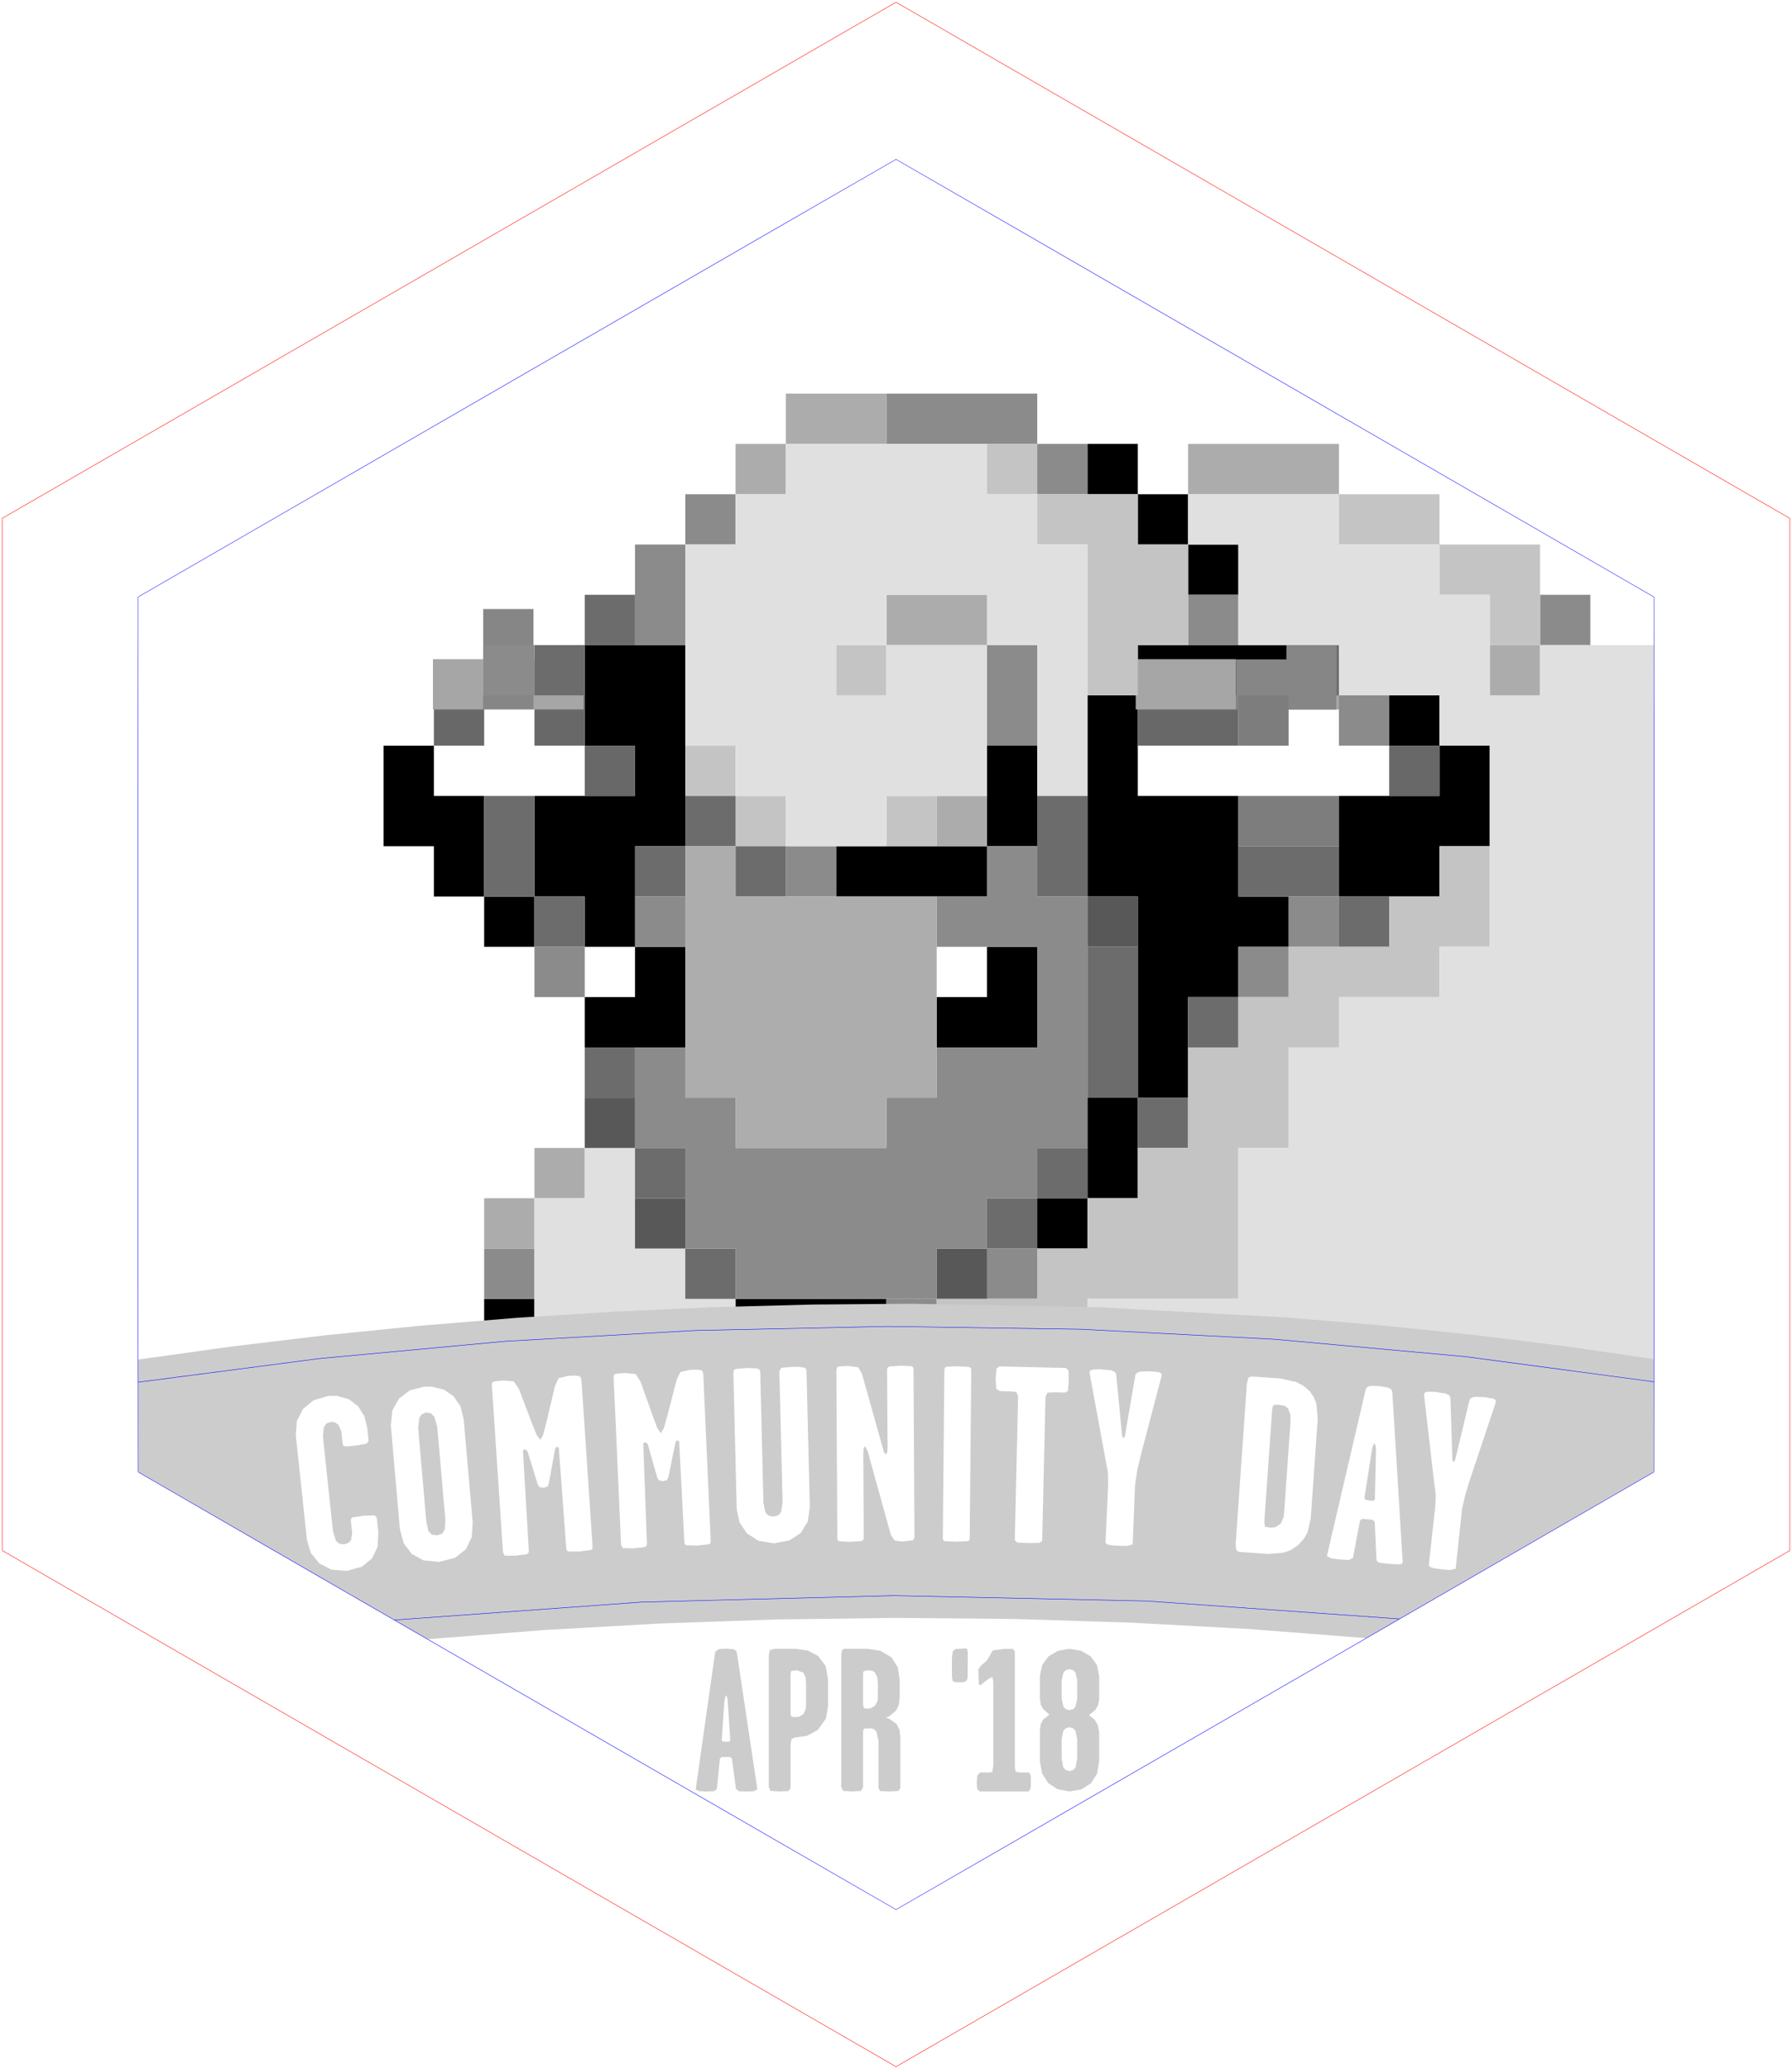 <?xml version="1.0" encoding="UTF-8" standalone="no"?>
<!-- Created with Inkscape (http://www.inkscape.org/) -->

<svg
   xmlns:dc="http://purl.org/dc/elements/1.1/"
   xmlns:cc="http://creativecommons.org/ns#"
   xmlns:rdf="http://www.w3.org/1999/02/22-rdf-syntax-ns#"
   xmlns:svg="http://www.w3.org/2000/svg"
   xmlns="http://www.w3.org/2000/svg"
   xmlns:sodipodi="http://sodipodi.sourceforge.net/DTD/sodipodi-0.dtd"
   xmlns:inkscape="http://www.inkscape.org/namespaces/inkscape"
   width="40.253mm"
   height="46.465mm"
   viewBox="0 0 40.253 46.465"
   version="1.1"
   id="svg8"
   inkscape:version="0.92.2 2405546, 2018-03-11"
   sodipodi:docname="badge.svg">
  <sodipodi:namedview
     id="base"
     pagecolor="#ffffff"
     bordercolor="#666666"
     borderopacity="1.0"
     inkscape:pageopacity="0.0"
     inkscape:pageshadow="2"
     inkscape:zoom="4"
     inkscape:cx="-8.556191"
     inkscape:cy="93.79697"
     inkscape:document-units="mm"
     inkscape:current-layer="layer16"
     showgrid="true"
     inkscape:snap-global="true"
     inkscape:window-width="1920"
     inkscape:window-height="1006"
     inkscape:window-x="0"
     inkscape:window-y="0"
     inkscape:window-maximized="1"
     fit-margin-top="0"
     fit-margin-left="0"
     fit-margin-right="0"
     fit-margin-bottom="0"
     showguides="true"
     inkscape:guide-bbox="true">
    <inkscape:grid
       originy="23.233"
       originx="20.127"
       spacingy="0.794"
       spacingx="0.794"
       id="grid75"
       type="xygrid" />
  </sodipodi:namedview>
  <defs
     id="defs2">
    <clipPath
       id="clipPath5782"
       clipPathUnits="userSpaceOnUse">
      <path
         inkscape:transform-center-y="-3.7417322e-06"
         d="M 1.045001e-5,732.52 337.75,927.52 337.75,1317.52 -1.045001e-5,1512.52 -337.75,1317.52 l 10e-6,-390 z"
         inkscape:randomized="0"
         inkscape:rounded="0"
         inkscape:flatsided="true"
         sodipodi:arg2="-1.0471976"
         sodipodi:arg1="-1.5707963"
         sodipodi:r2="337.74988"
         sodipodi:r1="390"
         sodipodi:cy="1122.5197"
         sodipodi:cx="0"
         sodipodi:sides="6"
         id="path5784"
         style="opacity:1;fill:none;fill-opacity:1;stroke:#0000ff;stroke-width:1.002;stroke-linecap:butt;stroke-linejoin:round;stroke-miterlimit:4;stroke-dasharray:none;stroke-opacity:1;paint-order:stroke markers fill"
         sodipodi:type="star" />
    </clipPath>
    <clipPath
       id="clipPath5782-1"
       clipPathUnits="userSpaceOnUse">
      <path
         inkscape:transform-center-y="-3.7417322e-06"
         d="M 1.045001e-5,732.52 337.75,927.52 337.75,1317.52 -1.045001e-5,1512.52 -337.75,1317.52 l 10e-6,-390 z"
         inkscape:randomized="0"
         inkscape:rounded="0"
         inkscape:flatsided="true"
         sodipodi:arg2="-1.0471976"
         sodipodi:arg1="-1.5707963"
         sodipodi:r2="337.74988"
         sodipodi:r1="390"
         sodipodi:cy="1122.5197"
         sodipodi:cx="0"
         sodipodi:sides="6"
         id="path5784-2"
         style="opacity:1;fill:none;fill-opacity:1;stroke:#0000ff;stroke-width:1.002;stroke-linecap:butt;stroke-linejoin:round;stroke-miterlimit:4;stroke-dasharray:none;stroke-opacity:1;paint-order:stroke markers fill"
         sodipodi:type="star" />
    </clipPath>
    <clipPath
       id="clipPath3075"
       clipPathUnits="userSpaceOnUse">
      <path
         inkscape:connector-curvature="0"
         id="path3077"
         d="m 52.169,-0.219 c -0.025,0 -60.393,34.853 -60.406,34.875 -0.011,0.02 -0.009,51.059 0,62.593 L 6.148,95.369 20.98,93.99 36.141,93.126 l 15.366,-0.328 15.448,0.227 15.41,0.798 15.247,1.39 14.962,1.999 c 0.009,-11.58 0.011,-62.537 0,-62.557 -0.013,-0.022 -60.381,-34.875 -60.406,-34.875 z"
         style="opacity:1;fill:none;fill-opacity:1;stroke:#0000ff;stroke-width:0.355;stroke-linecap:butt;stroke-linejoin:round;stroke-miterlimit:4;stroke-dasharray:none;stroke-opacity:1;paint-order:stroke markers fill" />
    </clipPath>
    <clipPath
       id="clipPath4519"
       clipPathUnits="userSpaceOnUse">
      <path
         inkscape:connector-curvature="0"
         id="path4521"
         d="m 5.615,286.411 c -0.002,0 -3.993,2.304 -3.993,2.306 -7.276e-4,10e-4 -5.836e-4,3.375 0,4.138 l 0.951,-0.124 0.981,-0.091 1.002,-0.057 1.016,-0.022 1.021,0.015 1.019,0.053 1.008,0.092 0.989,0.132 c 5.587e-4,-0.766 7.263e-4,-4.135 0,-4.136 -8.194e-4,-10e-4 -3.992,-2.306 -3.994,-2.306 z"
         style="opacity:1;fill:none;fill-opacity:1;stroke:#0000ff;stroke-width:0.023;stroke-linecap:butt;stroke-linejoin:round;stroke-miterlimit:4;stroke-dasharray:none;stroke-opacity:1;paint-order:stroke markers fill" />
    </clipPath>
  </defs>
  <g
     transform="translate(20.127,-273.767)"
     style="display:inline;opacity:1"
     inkscape:label="frame"
     id="layer16"
     inkscape:groupmode="layer">
    <g
       style=""
       clip-path="url(#clipPath4519)"
       id="g1439"
       transform="matrix(4.262,0,0,4.262,-23.934,-943.411)">
      <path
         transform="scale(0.265)"
         inkscape:connector-curvature="0"
         id="rect1001"
         d="m 25,1086.52 v 1 h 1 v -1 z m 1,1 v 1 h 1 v -1 z m 1,1 v 1 h 1 v -1 z m -12,2 v 2 h 1 v 1 h -2 v 2 h 1 v 1 h 1 v -1 -1 h 1 v -2 -2 z m 1,6 v 1 h -1 v 1 h 1 1 v -2 z m -2,-1 h -1 v 1 h 1 z m -1,0 v -2 h -1 v -1 h -1 v 2 h 1 v 1 z m 13,-5 v 1 h 3 v -1 z m 0,1 h -1 v 4 h 1 v 4 h 1 v -2 h 1 v -1 h 1 v -1 h -1 v -2 h -1 -1 z m 0,8 h -1 v 2 h 1 z m -1,2 h -1 v 1 h 1 z m 6,-10 v 1 h 1 v -1 z m 1,1 v 1 h -2 v 2 h 2 v -1 h 1 v -2 z m -9,0 v 2 h 1 v -2 z m 0,2 h -3 v 1 h 3 z m 0,2 v 1 h -1 v 1 h 1 1 v -2 z m -10,7 v 3 h 1 v -3 z m 5,0 v 1 h 3 v -1 z"
         style="display:inline;opacity:1;fill:#000000;fill-opacity:1;stroke:none;stroke-width:0.499;stroke-linecap:butt;stroke-linejoin:round;stroke-miterlimit:4;stroke-dasharray:none;stroke-opacity:1;paint-order:stroke markers fill" />
      <path
         transform="scale(0.265)"
         inkscape:connector-curvature="0"
         id="rect1061"
         d="m 12,1091.52 v 1 h 1 v -1 z m 2,0 v 1 h 1 v -1 z m 1,1 v 1 h 1 v -1 z m 11,-1 v 1 h 2 v -1 z m 5,1 v 1 h 1 v -1 z"
         style="opacity:1;fill:#686868;fill-opacity:1;stroke:none;stroke-width:0.499;stroke-linecap:butt;stroke-linejoin:round;stroke-miterlimit:4;stroke-dasharray:none;stroke-opacity:1;paint-order:stroke markers fill" />
      <rect
         y="289.062"
         x="3.175"
         height="0.265"
         width="0.265"
         id="rect1073"
         style="opacity:1;fill:#a6a6a6;fill-opacity:1;stroke:none;stroke-width:0.132;stroke-linecap:butt;stroke-linejoin:round;stroke-miterlimit:4;stroke-dasharray:none;stroke-opacity:1;paint-order:stroke markers fill" />
      <rect
         y="289.062"
         x="3.704"
         height="0.265"
         width="0.265"
         id="rect1075"
         style="opacity:1;fill:#a6a6a6;fill-opacity:1;stroke:none;stroke-width:0.132;stroke-linecap:butt;stroke-linejoin:round;stroke-miterlimit:4;stroke-dasharray:none;stroke-opacity:1;paint-order:stroke markers fill" />
      <rect
         y="289.062"
         x="6.879"
         height="0.265"
         width="0.529"
         id="rect1077"
         style="opacity:1;fill:#a6a6a6;fill-opacity:1;stroke:none;stroke-width:0.132;stroke-linecap:butt;stroke-linejoin:round;stroke-miterlimit:4;stroke-dasharray:none;stroke-opacity:1;paint-order:stroke markers fill" />
      <rect
         y="289.062"
         x="7.938"
         height="0.265"
         width="0.265"
         id="rect1079"
         style="opacity:1;fill:#a6a6a6;fill-opacity:1;stroke:none;stroke-width:0.132;stroke-linecap:butt;stroke-linejoin:round;stroke-miterlimit:4;stroke-dasharray:none;stroke-opacity:1;paint-order:stroke markers fill" />
      <path
         transform="scale(0.265)"
         inkscape:connector-curvature="0"
         id="rect1082"
         d="m 15,1089.52 v 1 h 1 v -1 z m 0,1 h -1 v 1 h 1 z m 14,0 v 1 h 1 v -1 z m -16,3 v 2 h 1 v -2 z m 1,2 v 1 h 1 v -1 z m 14,-1 v 1 h 2 v -1 z m 2,1 v 1 h 1 v -1 z m -3,2 v 1 h 1 v -1 z m -1,2 v 1 h 1 v -1 z"
         style="opacity:1;fill:#6c6c6c;fill-opacity:1;stroke:none;stroke-width:0.499;stroke-linecap:butt;stroke-linejoin:round;stroke-miterlimit:4;stroke-dasharray:none;stroke-opacity:1;paint-order:stroke markers fill" />
      <path
         sodipodi:nodetypes="ccccccccccccc"
         inkscape:connector-curvature="0"
         id="rect1104"
         d="m 3.44,288.798 v 0.529 h 0.265 v -0.529 z m 4.233,0 v 0.265 H 7.408 v 0.265 H 7.673 7.938 v -0.529 z"
         style="opacity:1;fill:#868686;fill-opacity:1;stroke:none;stroke-width:0.132;stroke-linecap:butt;stroke-linejoin:round;stroke-miterlimit:4;stroke-dasharray:none;stroke-opacity:1;paint-order:stroke markers fill" />
      <path
         sodipodi:nodetypes="cccccccccc"
         transform="scale(0.265)"
         inkscape:connector-curvature="0"
         id="rect1112"
         d="m 28,1091.52 v 1 l 1,2e-4 v -1 z m 0,2 v 1 h 2 v -1 z"
         style="opacity:1;fill:#7d7d7d;fill-opacity:1;stroke:none;stroke-width:0.499;stroke-linecap:butt;stroke-linejoin:round;stroke-miterlimit:4;stroke-dasharray:none;stroke-opacity:1;paint-order:stroke markers fill" />
      <path
         transform="scale(0.265)"
         inkscape:connector-curvature="0"
         id="rect1165"
         d="m 21,1085.52 v 1 h 3 v -1 z m 3,1 v 1 h 1 v -1 z m -7,1 v 1 h 1 v -1 z m 0,1 h -1 v 2 h 1 z m 10,1 v 1 h 1 v -1 z m 7,0 v 1 h 1 v -1 z m -21,1 v 1 h 1 v -1 z m 10,0 v 2 h 1 v -2 z m 7,1 v 1 h 1 v -1 z m -11,3 v 1 h 1 v -1 z m 10,1 v 1 h 1 v -1 z m 0,1 h -1 v 1 h 1 z m -15,0 v 1 h 1 v -1 z m -1,6 v 1 h 1 v -1 z m 10,0 v 1 h 1 v -1 z m -2,1 v 1 h 1 v -1 z"
         style="opacity:1;fill:#8b8b8b;fill-opacity:1;stroke:none;stroke-width:0.499;stroke-linecap:butt;stroke-linejoin:round;stroke-miterlimit:4;stroke-dasharray:none;stroke-opacity:1;paint-order:stroke markers fill" />
      <path
         transform="scale(0.265)"
         inkscape:connector-curvature="0"
         id="rect1149"
         d="m 19,1085.52 v 1 h 2 v -1 z m 0,1 h -1 v 1 h 1 z m 8,0 v 1 h 3 v -1 z m -6,3 v 1 h 2 v -1 z m 12,1 v 1 h 1 v -1 z m -11,3 v 1 h 1 v -1 z m -8,7 v 1 h 1 v -1 z m 0,1 h -1 v 1 h 1 z"
         style="opacity:1;fill:#acacac;fill-opacity:1;stroke:none;stroke-width:0.499;stroke-linecap:butt;stroke-linejoin:round;stroke-miterlimit:4;stroke-dasharray:none;stroke-opacity:1;paint-order:stroke markers fill" />
      <path
         transform="scale(0.265)"
         inkscape:connector-curvature="0"
         id="rect1176"
         d="m 23,1086.52 v 1 h 1 v -1 z m 1,1 v 1 h 1 v 2 1 h 1 v -1 h 1 v -2 h -1 v -1 z m 6,0 v 1 h 2 v -1 z m 2,1 v 1 h 1 v 1 h 1 v -1 -1 z m -12,2 v 1 h 1 v -1 z m -3,2 v 1 h 1 v -1 z m 1,1 v 1 h 1 v -1 z m 3,0 v 1 h 1 v -1 z m 11,1 v 1 h -1 v 1 h -2 v 1 h -1 v 1 h -1 v 2 h -1 v 1 h -1 v 1 h -1 v 1 h -2 v 1 h -3 v 1 h 3 2 v -1 h 1 v -1 h 1 2 v -3 h 1 v -2 h 1 v -1 h 2 v -1 h 1 v -1 -1 z"
         style="opacity:1;fill:#c4c4c4;fill-opacity:1;stroke:none;stroke-width:0.499;stroke-linecap:butt;stroke-linejoin:round;stroke-miterlimit:4;stroke-dasharray:none;stroke-opacity:1;paint-order:stroke markers fill" />
      <path
         transform="scale(0.265)"
         inkscape:connector-curvature="0"
         id="rect1283"
         d="m 19,1086.52 v 1 h -1 v 1 h -1 v 4 h 1 v 1 h 1 v 1 h 2 v -1 h 1 1 v -3 h -1 -1 v 1 h -1 v -1 h 1 v -1 h 2 v 1 h 1 v 3 h 1 v -5 h -1 v -1 h -1 v -1 z m 8,1 v 1 h 1 v 2 h 2 v 1 h 2 v 1 h 1 v 4 h -1 v 1 h -2 v 1 h -1 v 2 h -1 v 3 h -3 v 1 h -1 v 1 h -5 v -1 h -1 v -1 h -1 v -1 h -1 v -2 h -1 v 1 h -1 v 5 h 1 9 1 5 6 1 v -16 h -3 v 1 h -1 v -2 h -1 v -1 h -2 v -1 z"
         style="opacity:1;fill:#e0e0e0;fill-opacity:1;stroke:none;stroke-width:0.499;stroke-linecap:butt;stroke-linejoin:round;stroke-miterlimit:4;stroke-dasharray:none;stroke-opacity:1;paint-order:stroke markers fill" />
      <path
         transform="scale(0.265)"
         inkscape:connector-curvature="0"
         id="rect1343"
         d="m 25,1095.52 v 1 h 1 v -1 z m -10,4 v 1 h 1 v -1 z m 1,2 v 1 h 1 v -1 z m 6,1 v 1 h 1 v -1 z"
         style="opacity:1;fill:#585858;fill-opacity:1;stroke:none;stroke-width:0.499;stroke-linecap:butt;stroke-linejoin:round;stroke-miterlimit:4;stroke-dasharray:none;stroke-opacity:1;paint-order:stroke markers fill" />
      <path
         transform="scale(0.265)"
         inkscape:connector-curvature="0"
         id="rect1355"
         d="m 17,1093.52 v 1 h 1 v -1 z m 1,1 v 1 h 1 v -1 z m -1,0 h -1 v 1 h 1 z m 7,-1 v 2 h 1 v -2 z m 1,3 v 3 h 1 v -3 z m -10,2 v 1 h 1 v -1 z m 1,2 v 1 h 1 v -1 z m 8,0 v 1 h 1 v -1 z m 0,1 h -1 v 1 h 1 z m -7,1 v 1 h 1 v -1 z"
         style="opacity:1;fill:#6c6c6c;fill-opacity:1;stroke:none;stroke-width:0.499;stroke-linecap:butt;stroke-linejoin:round;stroke-miterlimit:4;stroke-dasharray:none;stroke-opacity:1;paint-order:stroke markers fill" />
      <path
         transform="scale(0.265)"
         inkscape:connector-curvature="0"
         id="rect1377"
         d="m 23,1094.52 v 1 h -1 v 1 h 1 1 v 2 h -2 v 1 h -1 v 1 h -3 v -1 h -1 v -1 h -1 v 2 h 1 v 2 h 1 v 1 h 4 v -1 h 1 v -1 h 1 v -1 h 1 v -5 h -1 v -1 z m -7,1 v 1 h 1 v -1 z"
         style="opacity:1;fill:#8b8b8b;fill-opacity:1;stroke:none;stroke-width:0.499;stroke-linecap:butt;stroke-linejoin:round;stroke-miterlimit:4;stroke-dasharray:none;stroke-opacity:1;paint-order:stroke markers fill" />
      <path
         inkscape:connector-curvature="0"
         id="rect1399"
         transform="scale(0.265)"
         d="m 17,1094.52 v 5 h 1 v 1 h 3 v -1 h 1 v -4 h -4 v -1 z"
         style="opacity:1;fill:#adadad;fill-opacity:1;stroke:none;stroke-width:0.499;stroke-linecap:butt;stroke-linejoin:round;stroke-miterlimit:4;stroke-dasharray:none;stroke-opacity:1;paint-order:stroke markers fill" />
    </g>
    <path
       inkscape:connector-curvature="0"
       id="path848"
       d="m 0.369,303.048 -2.241,0.018 -2.232,0.059 -2.217,0.1 -2.198,0.139 -2.174,0.178 -2.145,0.216 -2.111,0.254 -2.073,0.29 v 2.525 l 6.503,3.755 2.578,-0.203 2.61,-0.148 2.634,-0.092 2.651,-0.035 2.659,0.023 2.659,0.083 2.652,0.143 2.636,0.205 6.46,-3.73 v -2.537 l -2.028,-0.294 -2.051,-0.253 -2.07,-0.213 -2.086,-0.173 -4.201,-0.23 -4.215,-0.079 v 8e-5 m -0.271,1.39 0.255,0.012 0.034,0.029 0.006,0.053 0.021,3.691 -0.003,0.087 -0.029,0.05 -0.249,0.028 -0.164,-0.023 -0.085,-0.128 -0.461,-1.662 -0.058,-0.213 -0.062,-0.12 -0.034,0.069 -0.004,0.124 0.01,1.857 -0.007,0.054 -0.038,0.031 -0.265,0.018 -0.247,-0.014 -0.031,-0.029 -0.005,-0.051 -0.022,-3.776 0.036,-0.069 0.223,-0.011 0.232,0.029 0.085,0.15 0.467,1.662 0.026,0.094 0.043,0.052 0.034,-0.061 0.004,-0.108 -0.01,-1.721 0.007,-0.054 0.037,-0.031 0.255,-0.018 v 0 m 1.276,0.012 0.27,0.016 0.038,0.029 0.007,0.053 -0.035,3.754 -0.006,0.05 -0.036,0.027 -0.275,0.011 -0.247,-0.012 -0.034,-0.024 -0.006,-0.046 0.035,-3.77 0.008,-0.05 0.037,-0.027 0.244,-0.011 v 0 m 0.948,0.004 1.49,0.034 0.061,0.054 0.006,0.213 -0.016,0.241 -0.058,0.045 -0.242,-0.006 -0.164,0.008 -0.041,0.091 -0.004,0.117 -0.072,3.121 -0.065,0.046 -0.263,0.003 -0.233,-0.012 -0.054,-0.051 0.072,-3.12 0.002,-0.117 -0.037,-0.093 -0.163,-0.015 -0.209,-0.005 -0.081,-0.051 -0.014,-0.227 0.019,-0.227 0.066,-0.048 v 0 m -4.489,0.01 0.127,0.021 0.028,0.056 0.075,3.075 -0.047,0.322 -0.154,0.254 -0.255,0.168 -0.349,0.066 -0.346,-0.056 -0.261,-0.167 -0.167,-0.246 -0.063,-0.295 -0.075,-3.07 0.009,-0.053 0.043,-0.03 0.261,-0.021 0.229,0.011 0.047,0.028 0.014,0.05 0.072,2.94 0.043,0.214 0.067,0.071 0.113,0.025 0.109,-0.03 0.064,-0.073 0.034,-0.218 -0.072,-2.946 0.044,-0.076 0.236,-0.021 h 0.175 v 0 m 6.768,0.056 0.233,0.022 0.076,0.03 0.032,0.051 0.136,1.395 0.032,0.052 0.03,-0.055 0.236,-1.375 0.035,-0.044 0.075,-0.025 0.209,-0.009 0.201,0.02 0.059,0.026 0.013,0.044 -0.48,1.828 -0.075,0.33 -0.045,0.297 -0.054,1.343 -0.129,0.036 -0.183,-0.004 -0.183,-0.013 -0.081,-0.021 -0.033,-0.04 0.058,-1.308 -0.006,-0.277 -0.065,-0.342 -0.348,-1.895 0.021,-0.043 0.066,-0.021 0.17,-0.005 h 1e-6 m -9.082,0.007 0.117,0.018 0.032,0.069 0.167,3.75 -0.001,0.054 -0.03,0.032 -0.263,0.029 -0.251,-0.005 -0.037,-0.027 -0.009,-0.051 -0.117,-2.255 -0.048,-0.027 -0.036,0.053 -0.158,0.776 -0.03,0.065 -0.091,0.025 -0.09,-0.016 -0.037,-0.057 -0.214,-0.753 -0.049,-0.05 -0.054,0.026 0.083,2.245 -0.005,0.054 -0.037,0.032 -0.264,0.029 -0.24,-0.006 -0.035,-0.078 -0.167,-3.755 0.007,-0.055 0.037,-0.028 0.212,-0.018 0.24,0.026 0.107,0.168 0.284,0.795 0.097,0.256 0.077,0.109 0.066,-0.111 0.076,-0.268 0.212,-0.817 0.084,-0.179 0.217,-0.049 0.148,-0.004 v 3e-5 m -2.739,0.133 0.118,0.016 0.033,0.068 0.25,3.745 -3.17e-4,0.054 -0.029,0.033 -0.262,0.035 h -0.251 l -0.038,-0.027 -0.01,-0.05 -0.167,-2.252 -0.049,-0.026 -0.035,0.054 -0.141,0.779 -0.028,0.065 -0.09,0.027 -0.091,-0.015 -0.038,-0.056 -0.231,-0.748 -0.05,-0.049 -0.053,0.028 0.132,2.243 -0.004,0.054 -0.036,0.033 -0.263,0.035 h -0.24 l -0.037,-0.078 -0.25,-3.751 0.006,-0.055 0.036,-0.029 0.211,-0.023 0.241,0.021 0.111,0.165 0.302,0.789 0.102,0.254 0.08,0.107 0.063,-0.112 0.07,-0.27 0.194,-0.822 0.08,-0.181 0.215,-0.054 0.148,-0.007 v -8e-5 m 15.194,0.022 0.088,0.004 0.574,0.04 0.354,0.079 0.159,0.083 0.136,0.115 0.096,0.134 0.061,0.154 0.03,0.347 -0.157,2.235 -0.071,0.308 -0.085,0.148 -0.129,0.141 -0.156,0.106 -0.171,0.063 -0.338,0.028 -0.585,-0.041 -0.089,-0.009 -0.049,-0.04 -0.013,-0.136 0.251,-3.593 0.033,-0.139 0.06,-0.028 1e-6,-1.1e-4 m 2.69,0.211 0.19,0.004 0.199,0.033 0.068,0.037 0.027,0.059 0.234,3.834 -0.025,0.033 -0.073,0.01 -0.216,-0.014 -0.197,-0.021 -0.056,-0.025 -0.022,-0.046 -0.039,-0.848 -0.046,-0.048 -0.113,-0.011 -0.122,-0.01 -0.05,0.039 -0.159,0.842 -0.094,0.043 -0.22,-0.015 -0.171,-0.021 -0.1,-0.053 0.876,-3.759 0.037,-0.043 0.073,-0.019 v -1.1e-4 m -21.092,0.016 0.273,0.068 0.219,0.15 0.152,0.224 0.072,0.29 0.203,2.322 -0.023,0.33 -0.132,0.27 -0.242,0.19 -0.353,0.091 -0.351,-0.032 -0.271,-0.148 -0.181,-0.243 -0.083,-0.316 -0.203,-2.322 0.033,-0.337 0.149,-0.268 0.244,-0.184 0.319,-0.085 h 0.175 v 0 m 22.379,0.113 0.169,0.006 0.231,0.038 0.074,0.035 0.028,0.053 0.044,1.401 0.028,0.054 0.034,-0.053 0.326,-1.356 0.038,-0.041 0.076,-0.02 0.21,0.005 0.199,0.033 0.057,0.03 0.01,0.045 -0.599,1.793 -0.097,0.325 -0.066,0.294 -0.142,1.336 -0.131,0.028 -0.182,-0.016 -0.182,-0.025 -0.079,-0.027 -0.03,-0.042 0.144,-1.301 0.012,-0.277 -0.043,-0.345 -0.222,-1.914 0.024,-0.041 0.068,-0.017 10e-7,8e-5 m -24.517,0.092 0.276,0.076 0.208,0.158 0.138,0.219 0.066,0.257 0.032,0.303 -0.048,0.064 -0.247,0.042 -0.21,0.019 -0.055,-0.012 -0.022,-0.038 -0.031,-0.292 -0.065,-0.142 -0.071,-0.056 -0.097,-0.016 -0.104,0.041 -0.057,0.083 -0.019,0.219 0.225,2.116 0.065,0.214 0.073,0.066 0.11,0.016 0.099,-0.033 0.058,-0.063 0.027,-0.15 -0.031,-0.292 0.007,-0.046 0.042,-0.026 0.24,-0.033 0.233,-0.009 0.047,0.027 0.018,0.058 0.031,0.292 -0.016,0.325 -0.123,0.264 -0.23,0.187 -0.338,0.094 -0.347,-0.027 -0.274,-0.143 -0.188,-0.233 -0.088,-0.297 -0.25,-2.352 0.024,-0.312 0.135,-0.269 0.238,-0.198 0.334,-0.099 0.188,-0.003 v 5e-5 m 21.086,0.201 -0.05,0.016 -0.022,0.077 -0.177,2.534 0.014,0.114 0.129,0.021 0.111,-0.014 0.111,-0.073 0.066,-0.138 0.015,-0.133 0.141,-2.005 3.97e-4,-0.168 -0.052,-0.146 -0.068,-0.056 -0.113,-0.025 -0.104,-0.004 -10e-7,5e-5 m -19.072,0.173 -0.102,0.04 -0.059,0.085 -0.024,0.232 0.182,2.086 0.049,0.225 0.071,0.074 0.124,0.02 0.114,-0.041 0.057,-0.085 0.013,-0.231 -0.182,-2.086 -0.066,-0.224 -0.073,-0.073 -0.105,-0.022 v 0 m 21.293,0.691 -0.037,0.07 -0.017,0.089 -0.168,1.073 0.019,0.039 0.089,0.016 0.091,0.007 0.036,-0.036 0.024,-1.103 -0.003,-0.087 -0.034,-0.069 h 10e-7"
       style="display:inline;fill:#cccccc;fill-opacity:1;stroke:none;stroke-width:0.05px;stroke-linecap:butt;stroke-linejoin:miter;stroke-opacity:1" />
    <path
       sodipodi:nodetypes="cc"
       inkscape:connector-curvature="0"
       id="path889"
       d="m 11.307,310.126 -5.661,-0.401 -5.7,-0.122 -5.662,0.146 -5.547,0.402"
       style="fill:none;stroke:#0000ff;stroke-width:0.01;stroke-linecap:butt;stroke-linejoin:miter;stroke-miterlimit:4;stroke-dasharray:none;stroke-opacity:1" />
    <path
       sodipodi:nodetypes="cc"
       inkscape:connector-curvature="0"
       id="path891"
       d="m 17.022,304.801 -4.216,-0.563 -4.296,-0.392 -4.342,-0.225 -4.353,-0.064 -4.33,0.092 -4.272,0.243 -4.18,0.389 -4.053,0.529"
       style="fill:none;stroke:#0000ff;stroke-width:0.01;stroke-linecap:butt;stroke-linejoin:miter;stroke-miterlimit:4;stroke-dasharray:none;stroke-opacity:1" />
    <path
       d="M 1.5512275e-6,273.817 20.077,285.409 20.077,308.591 3.0887998e-7,320.183 -20.077,308.591 l 1e-6,-23.183 z"
       inkscape:randomized="0"
       inkscape:rounded="0"
       inkscape:flatsided="true"
       sodipodi:arg2="-1.0471976"
       sodipodi:arg1="-1.5707963"
       sodipodi:r2="20.076666"
       sodipodi:r1="23.182539"
       sodipodi:cy="297"
       sodipodi:cx="9.3005372e-07"
       sodipodi:sides="6"
       id="path5774"
       style="opacity:1;fill:none;fill-opacity:1;stroke:#ff0000;stroke-width:0.01;stroke-linecap:butt;stroke-linejoin:round;stroke-miterlimit:4;stroke-dasharray:none;stroke-opacity:1;paint-order:stroke markers fill"
       sodipodi:type="star" />
    <path
       inkscape:connector-curvature="0"
       id="path4165"
       d="m -17.022,287.173 c 0.004,-0.006 17.014,-9.827 17.022,-9.827 0.007,0 17.018,9.821 17.022,9.827 0.004,0.006 0.004,19.649 1e-6,19.655 -0.004,0.006 -17.014,9.827 -17.022,9.827 -0.007,0 -17.018,-9.821 -17.022,-9.827 -0.004,-0.006 -0.004,-19.649 -1e-6,-19.655 z"
       inkscape:transform-center-y="-3.7417322e-06"
       style="opacity:1;fill:none;fill-opacity:1;stroke:#0000ff;stroke-width:0.01;stroke-linecap:butt;stroke-linejoin:round;stroke-miterlimit:4;stroke-dasharray:none;stroke-opacity:1;paint-order:stroke markers fill" />
    <g
       id="text4529"
       style="font-style:normal;font-variant:normal;font-weight:normal;font-stretch:normal;font-size:4.568px;line-height:1.25;font-family:'Garage Gothic';-inkscape-font-specification:'Garage Gothic';font-variant-ligatures:normal;font-variant-caps:normal;font-variant-numeric:normal;font-feature-settings:normal;text-align:start;writing-mode:lr-tb;text-anchor:start;opacity:1;fill:#cccccc;fill-opacity:1;stroke:none;stroke-width:0.132;stroke-linecap:butt;stroke-linejoin:round;stroke-miterlimit:4;stroke-dasharray:none;stroke-opacity:1;paint-order:stroke markers fill"
       aria-label="APR '18">
      <path
         id="path4531"
         transform="matrix(0.265,0,0,0.265,-20.127,273.767)"
         d="M81.861 139.695L81.762 139.707L80.967 139.758L80.75 139.98L80.689 140.553L80.689 142.037L80.742 142.454L80.949 142.572L81.691 142.572L81.953 142.426L82.02 142.176L82.037 140.035L81.986 139.771L81.861 139.695L81.861 139.695M61.523 139.725L60.945 139.764L60.625 139.982L58.969 151.672L59.288 151.808L59.814 151.828L60.49 151.813L60.764 151.654L61.023 149.047L61.166 148.914L61.541 148.91L61.888 148.914L62.041 149.047L62.387 151.621L62.644 151.815L63.25 151.828L63.912 151.813L64.199 151.654L62.455 140.035L62.356 139.863L62.138 139.77L61.523 139.725L61.523 139.725M65.684 139.74L65.252 139.844L65.166 140.275L65.166 151.447L65.315 151.78L66.047 151.828L66.828 151.8L67.014 151.551L67.014 147.787L67.113 147.358L67.395 147.252L68.394 147.12L69.328 146.613L70.006 145.65L70.191 144.609L70.191 142.348L69.989 141.204L69.346 140.346L68.46 139.881L67.445 139.74L65.684 139.74L65.684 139.74M71.553 139.74L71.373 139.844L71.305 140.275L71.305 151.447L71.462 151.78L72.15 151.828L72.975 151.787L73.152 151.5L73.152 146.699L73.262 146.496L73.824 146.475L74.106 146.56L74.306 146.792L74.465 147.562L74.465 151.533L74.602 151.797L75.361 151.828L76.147 151.793L76.311 151.551L76.311 147.199L76.239 146.592L76.0 146.113L75.437 145.709L75.119 145.576L75.426 145.421L75.967 144.955L76.197 144.457L76.26 143.816L76.26 142.348L76.1 141.308L75.553 140.449L74.626 139.907L73.531 139.74L71.822 139.74L71.553 139.74L71.553 139.74M85.834 139.74L85.029 139.758L84.16 139.879L83.938 140.248L83.625 140.76L83.176 141.139L82.934 141.467L82.969 142.711L83.044 142.82L83.17 142.782L83.436 142.555L83.774 142.294L84.125 142.123L84.195 142.539L84.195 149.67L84.107 150.188L83.797 150.221L83.072 150.221L82.844 150.475L82.797 151.066L82.833 151.602L83.037 151.826L87.199 151.826L87.352 151.581L87.389 151.051L87.37 150.467L87.234 150.221L86.371 150.221L86.076 150.135L86.025 149.67L86.025 140.258L86.014 139.928L85.834 139.74L85.834 139.74M90.65 139.74L89.676 139.907L88.88 140.377L88.343 141.103L88.146 142.037L88.146 143.953L88.222 144.476L88.439 144.869L88.957 145.318L88.406 145.75L88.218 146.132L88.146 146.631L88.146 149.271L88.334 150.312L88.855 151.12L89.647 151.642L90.65 151.828L91.678 151.65L92.474 151.139L92.989 150.334L93.172 149.271L93.172 146.82L93.059 146.207L92.791 145.75L92.309 145.354L92.844 144.922L93.073 144.535L93.172 144.006L93.172 142.055L92.977 141.103L92.442 140.373L91.642 139.905L90.65 139.74L90.65 139.74M90.65 141.467L90.957 141.544L91.16 141.75L91.307 142.383L91.307 143.953L91.166 144.64L90.964 144.857L90.65 144.938L90.337 144.852L90.134 144.627L89.994 143.953L89.994 142.4L90.141 141.759L90.344 141.547L90.65 141.467L90.65 141.467M67.531 141.553L68.102 141.76L68.292 142.195L68.326 142.709L68.326 142.711L68.326 144.369L68.307 144.822L68.119 145.248L67.809 145.471L67.498 145.525L67.117 145.506L67.02 145.37L67.014 145.145L67.014 141.863L67.066 141.621L67.531 141.553L67.531 141.553M73.549 141.555L73.963 141.606L74.17 141.762L74.375 142.197L74.412 142.711L74.412 143.885L74.375 144.196L74.17 144.559L73.846 144.765L73.549 144.816L73.238 144.783L73.152 144.438L73.152 141.865L73.203 141.641L73.549 141.555L73.549 141.555M61.523 143.66L61.647 143.861L61.68 144.127L61.902 147.494L61.804 147.613L61.523 147.615L61.247 147.591L61.178 147.477L61.402 144.162L61.523 143.66L61.523 143.66M90.65 146.389L90.964 146.474L91.166 146.7L91.307 147.373L91.307 149.014L91.179 149.771L90.979 150.012L90.65 150.102L90.322 150.009L90.122 149.765L89.994 149.014L89.994 147.355L90.134 146.697L90.337 146.474L90.65 146.389L90.65 146.389"
         style="fill:#cccccc;fill-opacity:1;stroke-width:0.499" />
    </g>
  </g>
</svg>
